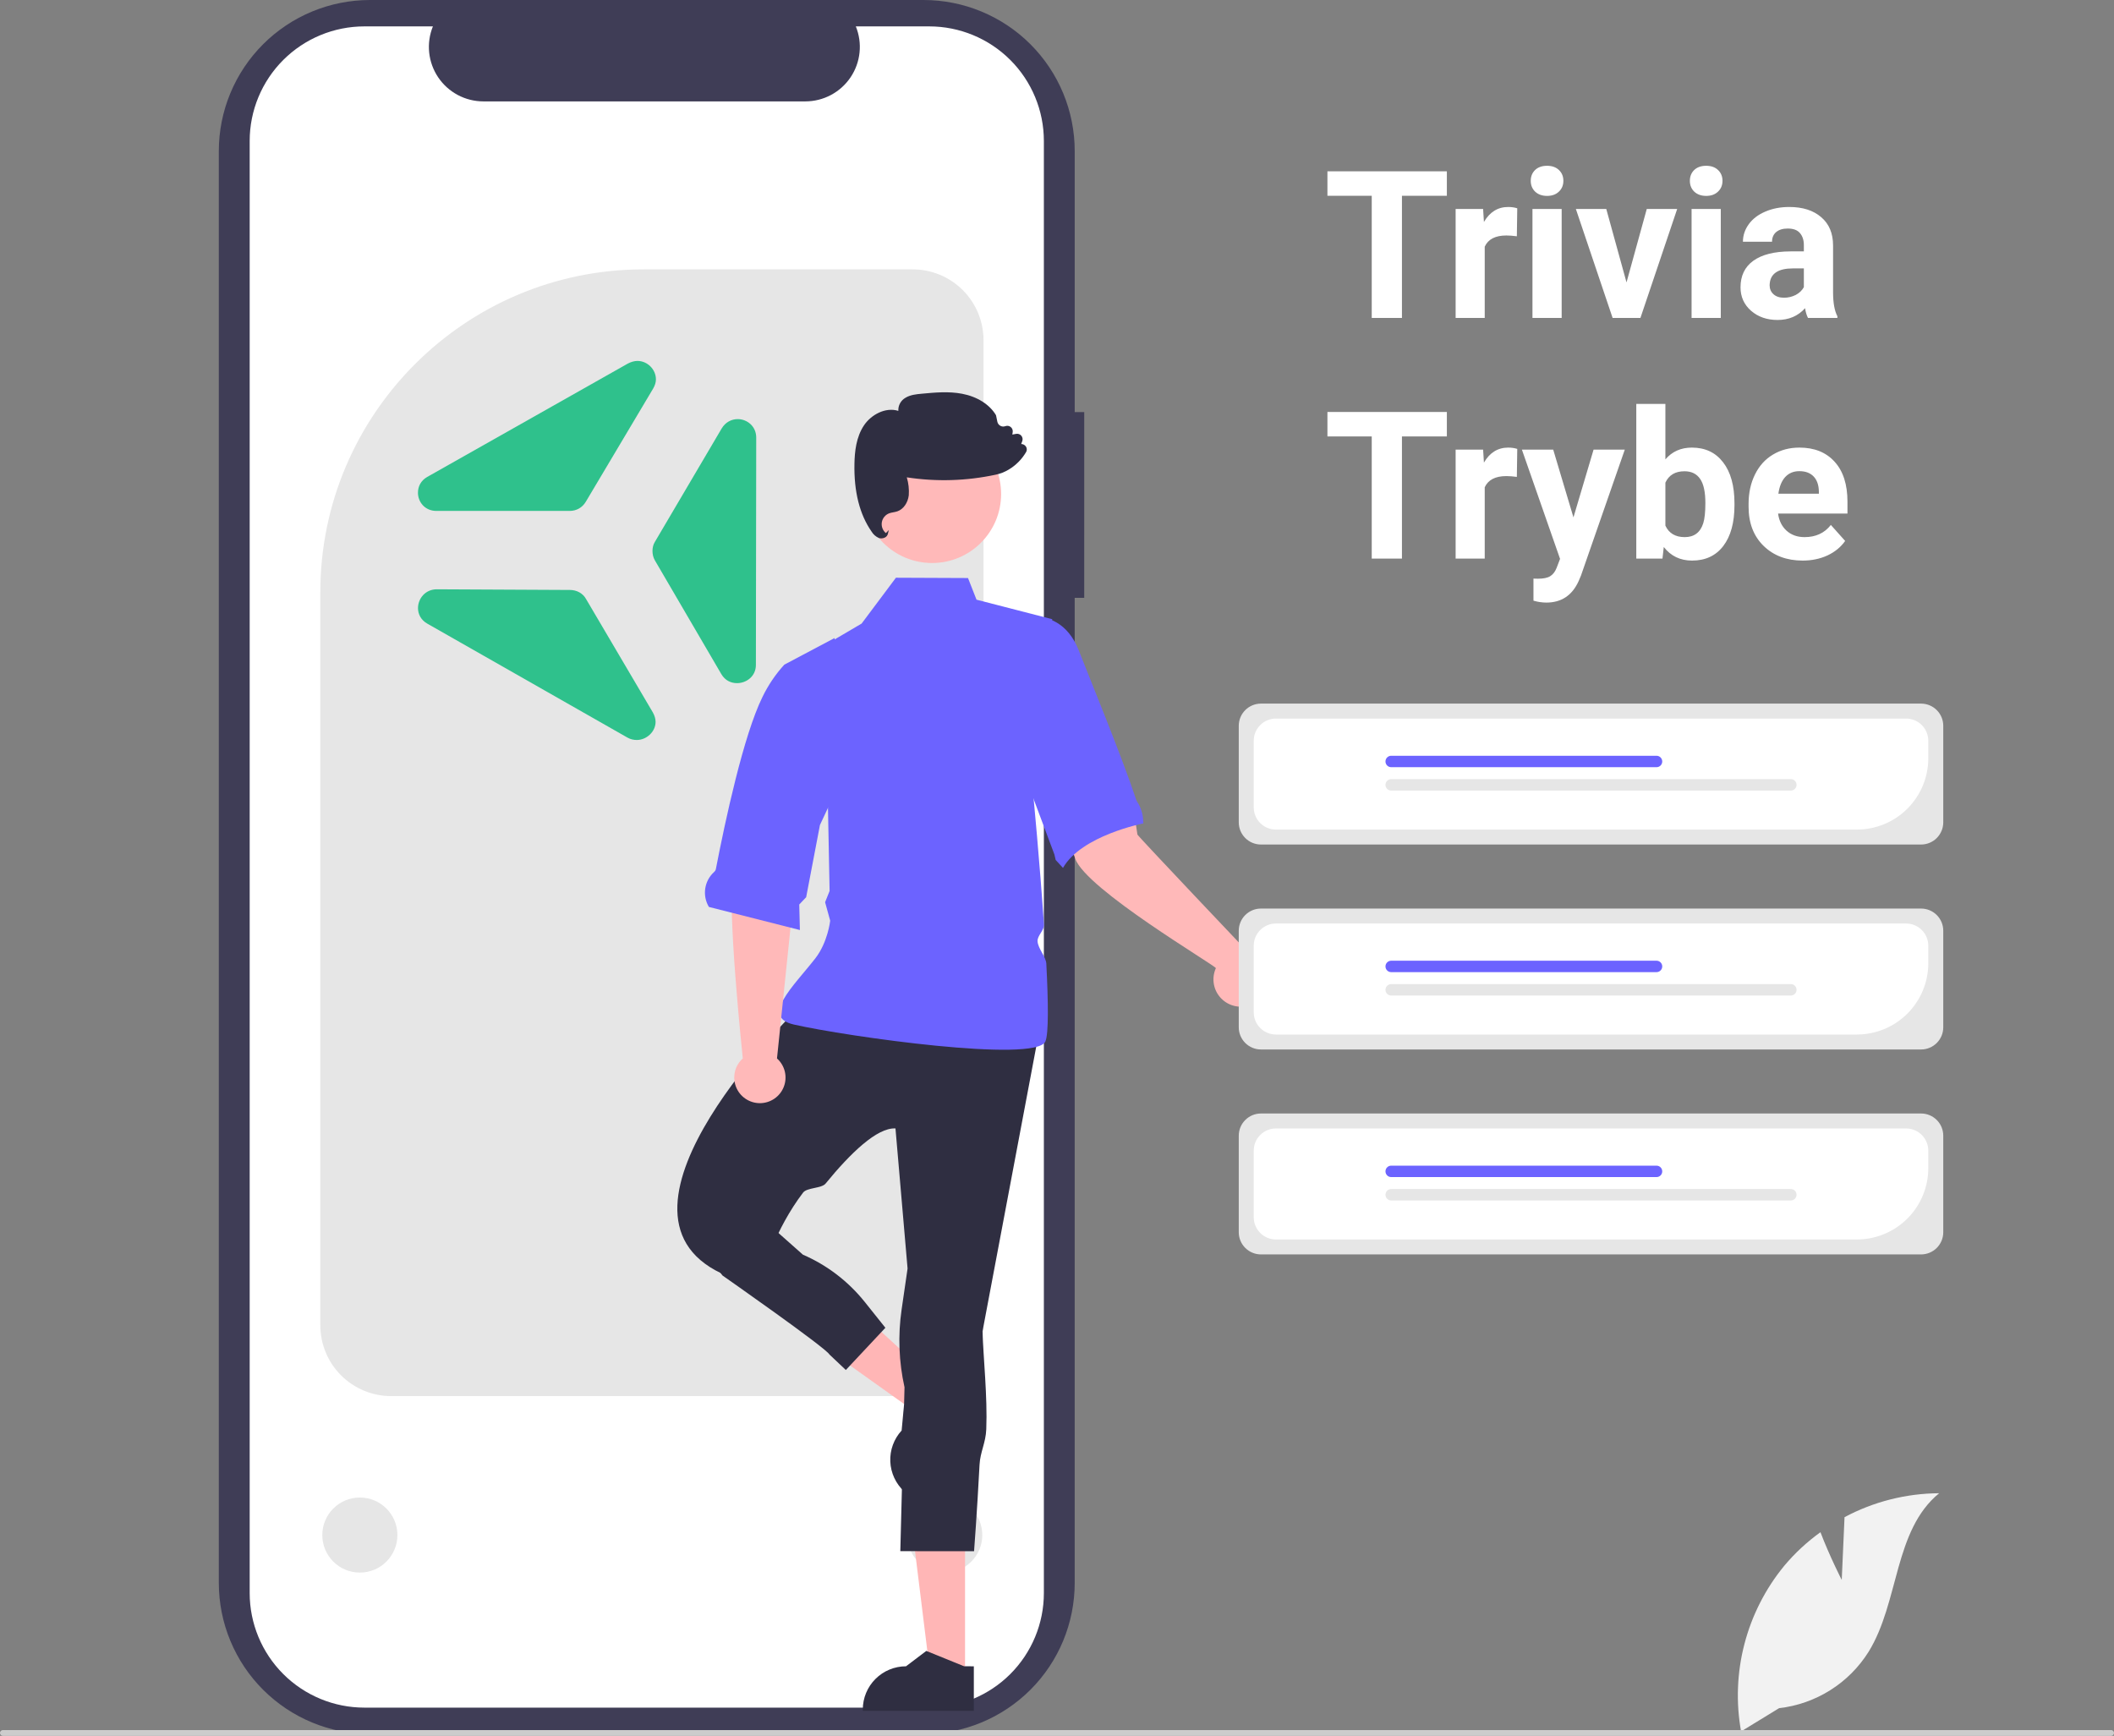 <svg width="246" height="202" viewBox="0 0 246 202" fill="none" xmlns="http://www.w3.org/2000/svg">
<rect x="0" y="0" width="246" height="202" fill="#808080" stroke="none"/>
<g clip-path="url(#clip0_11182_120)">
<path d="M126.169 47.952H125.061V17.579C125.061 12.917 123.207 8.445 119.907 5.149C116.608 1.852 112.132 2.29306e-09 107.466 2.29306e-09H43.058C40.748 -3.72827e-05 38.46 0.455 36.325 1.338C34.19 2.221 32.251 3.516 30.617 5.149C28.983 6.781 27.687 8.719 26.803 10.851C25.919 12.984 25.463 15.27 25.463 17.578V184.206C25.463 186.514 25.919 188.8 26.803 190.933C27.687 193.066 28.983 195.003 30.617 196.636C32.251 198.268 34.19 199.563 36.325 200.446C38.459 201.33 40.747 201.785 43.058 201.785H107.465C112.132 201.785 116.607 199.932 119.906 196.636C123.206 193.339 125.06 188.868 125.06 184.206V69.571H126.168L126.169 47.952Z" fill="#3F3D56"/>
<path d="M121.472 16.401V185.383C121.472 188.917 120.066 192.307 117.565 194.807C115.063 197.307 111.671 198.712 108.133 198.713H42.404C38.864 198.714 35.469 197.309 32.966 194.81C30.463 192.31 29.056 188.919 29.055 185.383V16.401C29.056 12.865 30.463 9.474 32.966 6.975C35.469 4.475 38.864 3.071 42.403 3.071H50.376C49.985 4.033 49.836 5.076 49.942 6.109C50.049 7.142 50.408 8.133 50.987 8.995C51.567 9.857 52.35 10.563 53.267 11.052C54.184 11.541 55.207 11.797 56.246 11.799H93.719C94.759 11.797 95.782 11.541 96.699 11.052C97.616 10.563 98.398 9.857 98.978 8.995C99.558 8.133 99.917 7.142 100.023 6.109C100.13 5.076 99.981 4.033 99.589 3.071H108.13C111.668 3.072 115.061 4.476 117.563 6.975C120.065 9.474 121.471 12.864 121.472 16.399V16.401Z" fill="white"/>
<path d="M106.214 162.461H45.511C43.328 162.459 41.235 161.591 39.691 160.049C38.147 158.506 37.279 156.415 37.276 154.234V68.915C37.276 48.2 54.145 31.347 74.878 31.347H106.214C108.397 31.349 110.49 32.217 112.034 33.759C113.578 35.301 114.446 37.393 114.448 39.574V154.234C114.446 156.415 113.578 158.506 112.034 160.049C110.49 161.591 108.397 162.459 106.214 162.461Z" fill="#E6E6E6"/>
<path d="M41.875 182.999C44.289 182.999 46.245 181.044 46.245 178.632C46.245 176.221 44.289 174.266 41.875 174.266C39.461 174.266 37.505 176.221 37.505 178.632C37.505 181.044 39.461 182.999 41.875 182.999Z" fill="#E6E6E6"/>
<path d="M109.936 182.999C112.35 182.999 114.306 181.044 114.306 178.632C114.306 176.221 112.35 174.266 109.936 174.266C107.523 174.266 105.566 176.221 105.566 178.632C105.566 181.044 107.523 182.999 109.936 182.999Z" fill="#E6E6E6"/>
<path d="M110.529 162.293L107.819 165.243L95.142 156.207L99.141 151.853L110.529 162.293Z" fill="#FFB6B6"/>
<path d="M114.081 164.165L105.346 173.676L105.225 173.565C104.243 172.664 103.659 171.41 103.601 170.079C103.544 168.748 104.018 167.448 104.92 166.466L104.92 166.466L105.197 163.519L109.493 161.487L110.256 160.657L114.081 164.165Z" fill="#2F2E41"/>
<path d="M112.3 195.211L108.293 195.21L106.387 179.769L112.301 179.769L112.3 195.211Z" fill="#FFB6B6"/>
<path d="M113.322 199.091L100.402 199.091V198.928C100.402 197.595 100.932 196.317 101.875 195.375C102.818 194.433 104.097 193.903 105.43 193.903H105.431L107.791 192.114L112.194 193.903L113.322 193.904L113.322 199.091Z" fill="#2F2E41"/>
<path d="M92.95 117.259C92.95 117.259 68.472 140.872 83.947 148.18H88.729C88.729 148.18 90.167 143.079 93.457 138.776C93.909 138.185 95.602 138.305 96.072 137.73C98.943 134.214 102.055 131.194 104.204 131.314L105.611 147.618L104.917 152.397C104.48 155.405 104.595 158.468 105.256 161.435L104.767 180.507L113.349 180.512C113.349 180.512 113.696 176.042 113.986 170.452C114.064 168.954 114.708 167.911 114.77 166.316C114.918 162.495 114.427 158.046 114.333 154.927L120.804 120.632L92.95 117.259Z" fill="#2F2E41"/>
<path d="M104.256 67.229L100.264 72.563L90.698 78.185L96.325 92.802L96.538 103.678L96.015 104.99L96.606 107.139C96.606 107.139 96.333 109.653 94.878 111.52C92.334 114.784 88.448 118.332 92.386 119.226C98.576 120.632 120.522 123.724 121.647 121.194C122.036 120.319 121.988 116.618 121.758 112.152C121.715 111.317 120.792 110.408 120.738 109.533C120.697 108.876 121.528 108.258 121.483 107.592C120.981 100.169 120.24 92.521 120.24 92.521L122.443 72.055L113.633 69.784L112.644 67.265L104.256 67.229Z" fill="#6C63FF"/>
<path d="M82.771 146.778L84.079 148.43C84.079 148.43 96.113 156.841 96.526 157.627L98.428 159.424L103.029 154.51L100.636 151.514C98.721 149.116 96.247 147.223 93.43 146.002V146.002L89.763 142.751L82.771 146.778Z" fill="#2F2E41"/>
<path d="M90.417 123.171L92.608 101.979L93.187 93.258L87.053 92.15C87.053 92.15 86.135 98.145 85.332 101.664C84.539 105.136 86.388 122.705 86.437 123.169C85.986 123.571 85.669 124.101 85.526 124.687C85.383 125.274 85.422 125.89 85.638 126.454C85.853 127.018 86.235 127.504 86.733 127.846C87.23 128.189 87.82 128.372 88.424 128.373C89.029 128.373 89.619 128.19 90.117 127.848C90.615 127.506 90.997 127.021 91.213 126.457C91.429 125.893 91.468 125.277 91.326 124.69C91.184 124.103 90.867 123.574 90.417 123.171V123.171Z" fill="#FFB9B9"/>
<path d="M82.493 105.539L93.081 108.225L93.007 105.255L93.811 104.404L95.416 96L97.72 91.078L97.121 74.245L91.27 77.345L91.263 77.35C90.241 78.473 89.387 79.737 88.726 81.104C86.52 85.584 84.402 95.451 83.293 101.182C83.254 101.302 83.181 101.408 83.082 101.486C82.531 101.991 82.172 102.67 82.065 103.408C81.958 104.146 82.109 104.899 82.493 105.539L82.493 105.539Z" fill="#6C63FF"/>
<path d="M145.369 110.95C145.369 110.95 132.479 97.373 132.359 97.117C131.459 90.285 128.869 87.272 128.481 87.599L121.797 89.913C121.797 89.913 123.785 96.203 125.131 99.939C126.417 103.509 141.242 112.229 141.489 112.66C141.223 113.246 141.142 113.898 141.256 114.531C141.369 115.165 141.673 115.748 142.126 116.205C142.579 116.662 143.16 116.971 143.793 117.091C144.425 117.211 145.079 117.136 145.668 116.877C146.257 116.617 146.753 116.185 147.091 115.637C147.429 115.09 147.593 114.453 147.56 113.81C147.528 113.168 147.301 112.55 146.91 112.04C146.518 111.529 145.981 111.149 145.369 110.95H145.369Z" fill="#FFB9B9"/>
<path d="M116.399 72.523C116.399 72.523 122.961 69.31 125.506 75.62C126.901 79.182 130.469 87.828 132.247 93.15C132.259 93.184 132.275 93.216 132.296 93.245C132.771 93.951 133.028 94.782 133.033 95.633C133.033 95.695 133.039 95.757 133.053 95.817C133.053 95.817 125.842 97.221 123.698 100.997L122.847 100.074L122.696 99.428L116.475 82.844L116.399 72.523Z" fill="#6C63FF"/>
<path d="M223.551 98.276H146.732C146.048 98.275 145.392 98.004 144.908 97.52C144.424 97.036 144.151 96.381 144.151 95.697V84.456C144.151 83.772 144.424 83.117 144.908 82.633C145.392 82.15 146.048 81.878 146.732 81.877H223.551C224.235 81.878 224.891 82.15 225.375 82.633C225.859 83.117 226.132 83.772 226.132 84.456V95.697C226.132 96.381 225.859 97.036 225.375 97.52C224.891 98.004 224.235 98.275 223.551 98.276V98.276Z" fill="#E6E6E6"/>
<path d="M216.087 96.537H148.474C147.79 96.536 147.134 96.264 146.65 95.78C146.166 95.297 145.893 94.641 145.893 93.957V86.198C145.893 85.514 146.166 84.858 146.65 84.375C147.134 83.891 147.79 83.619 148.474 83.618H221.809C222.494 83.619 223.15 83.891 223.634 84.375C224.118 84.858 224.39 85.514 224.391 86.198V88.24C224.389 90.439 223.513 92.548 221.956 94.104C220.399 95.659 218.289 96.534 216.087 96.537V96.537Z" fill="white"/>
<path d="M192.764 89.277H161.889C161.713 89.277 161.543 89.207 161.419 89.082C161.294 88.957 161.224 88.788 161.224 88.612C161.224 88.435 161.294 88.266 161.419 88.141C161.543 88.017 161.713 87.947 161.889 87.947H192.764C192.941 87.947 193.11 88.017 193.235 88.141C193.36 88.266 193.43 88.435 193.43 88.612C193.43 88.788 193.36 88.957 193.235 89.082C193.11 89.207 192.941 89.277 192.764 89.277V89.277Z" fill="#6C63FF"/>
<path d="M208.394 91.998H161.889C161.713 91.998 161.543 91.928 161.419 91.803C161.294 91.678 161.224 91.509 161.224 91.333C161.224 91.156 161.294 90.987 161.419 90.862C161.543 90.737 161.713 90.667 161.889 90.667H208.394C208.571 90.667 208.74 90.737 208.865 90.862C208.99 90.987 209.06 91.156 209.06 91.333C209.06 91.509 208.99 91.678 208.865 91.803C208.74 91.928 208.571 91.998 208.394 91.998V91.998Z" fill="#E6E6E6"/>
<path d="M223.551 122.125H146.732C146.048 122.125 145.392 121.853 144.908 121.369C144.424 120.886 144.151 120.23 144.151 119.546V108.305C144.151 107.622 144.424 106.966 144.908 106.482C145.392 105.999 146.048 105.727 146.732 105.726H223.551C224.235 105.727 224.891 105.999 225.375 106.482C225.859 106.966 226.132 107.622 226.132 108.305V119.546C226.132 120.23 225.859 120.886 225.375 121.369C224.891 121.853 224.235 122.125 223.551 122.125V122.125Z" fill="#E6E6E6"/>
<path d="M216.087 120.386H148.474C147.79 120.385 147.134 120.113 146.65 119.629C146.166 119.146 145.893 118.49 145.893 117.806V110.047C145.893 109.363 146.166 108.707 146.65 108.224C147.134 107.74 147.79 107.468 148.474 107.467H221.809C222.494 107.468 223.15 107.74 223.634 108.224C224.118 108.707 224.39 109.363 224.391 110.047V112.089C224.389 114.289 223.513 116.397 221.956 117.953C220.399 119.508 218.289 120.383 216.087 120.386Z" fill="white"/>
<path d="M192.764 113.126H161.889C161.802 113.126 161.715 113.109 161.635 113.076C161.554 113.042 161.48 112.993 161.419 112.931C161.357 112.87 161.308 112.796 161.274 112.715C161.241 112.635 161.224 112.548 161.224 112.461C161.224 112.374 161.241 112.287 161.274 112.206C161.308 112.126 161.357 112.052 161.419 111.991C161.48 111.929 161.554 111.88 161.635 111.846C161.715 111.813 161.802 111.796 161.889 111.796H192.764C192.941 111.796 193.11 111.866 193.235 111.991C193.36 112.115 193.43 112.284 193.43 112.461C193.43 112.637 193.36 112.807 193.235 112.931C193.11 113.056 192.941 113.126 192.764 113.126V113.126Z" fill="#6C63FF"/>
<path d="M208.394 115.847H161.889C161.802 115.847 161.715 115.83 161.635 115.796C161.554 115.763 161.48 115.714 161.419 115.652C161.357 115.59 161.308 115.517 161.274 115.436C161.241 115.356 161.224 115.269 161.224 115.182C161.224 115.094 161.241 115.008 161.274 114.927C161.308 114.846 161.357 114.773 161.419 114.711C161.48 114.65 161.554 114.601 161.635 114.567C161.715 114.534 161.802 114.517 161.889 114.517H208.394C208.571 114.517 208.74 114.587 208.865 114.711C208.99 114.836 209.06 115.005 209.06 115.182C209.06 115.358 208.99 115.527 208.865 115.652C208.74 115.777 208.571 115.847 208.394 115.847V115.847Z" fill="#E6E6E6"/>
<path d="M223.551 145.975H146.732C146.048 145.974 145.392 145.702 144.908 145.218C144.424 144.735 144.151 144.079 144.151 143.395V132.155C144.151 131.471 144.424 130.815 144.908 130.332C145.392 129.848 146.048 129.576 146.732 129.575H223.551C224.235 129.576 224.891 129.848 225.375 130.332C225.859 130.815 226.132 131.471 226.132 132.155V143.395C226.132 144.079 225.859 144.735 225.375 145.218C224.891 145.702 224.235 145.974 223.551 145.975V145.975Z" fill="#E6E6E6"/>
<path d="M216.087 144.235H148.474C147.79 144.234 147.134 143.962 146.65 143.478C146.166 142.995 145.893 142.339 145.893 141.655V133.896C145.893 133.212 146.166 132.556 146.65 132.073C147.134 131.589 147.79 131.317 148.474 131.317H221.809C222.494 131.317 223.15 131.589 223.634 132.073C224.118 132.556 224.39 133.212 224.391 133.896V135.938C224.389 138.138 223.513 140.247 221.956 141.802C220.399 143.357 218.289 144.232 216.087 144.235Z" fill="white"/>
<path d="M192.764 136.975H161.889C161.713 136.975 161.543 136.905 161.419 136.781C161.294 136.656 161.224 136.487 161.224 136.31C161.224 136.134 161.294 135.965 161.419 135.84C161.543 135.715 161.713 135.645 161.889 135.645H192.764C192.941 135.645 193.11 135.715 193.235 135.84C193.36 135.965 193.43 136.134 193.43 136.31C193.43 136.487 193.36 136.656 193.235 136.781C193.11 136.905 192.941 136.975 192.764 136.975Z" fill="#6C63FF"/>
<path d="M208.394 139.696H161.889C161.713 139.696 161.543 139.626 161.419 139.501C161.294 139.377 161.224 139.207 161.224 139.031C161.224 138.854 161.294 138.685 161.419 138.56C161.543 138.436 161.713 138.366 161.889 138.366H208.394C208.571 138.366 208.74 138.436 208.865 138.56C208.99 138.685 209.06 138.854 209.06 139.031C209.06 139.207 208.99 139.377 208.865 139.501C208.74 139.626 208.571 139.696 208.394 139.696V139.696Z" fill="#E6E6E6"/>
<path d="M108.462 65.516C112.899 65.516 116.496 61.923 116.496 57.489C116.496 53.056 112.899 49.462 108.462 49.462C104.024 49.462 100.427 53.056 100.427 57.489C100.427 61.923 104.024 65.516 108.462 65.516Z" fill="#FFB9B9"/>
<path d="M102.554 62.652C102.458 62.652 102.362 62.637 102.271 62.606C101.912 62.449 101.612 62.183 101.414 61.846C100.031 59.858 99.363 57.208 99.429 53.969C99.457 52.599 99.612 50.846 100.573 49.45C101.381 48.276 103.015 47.344 104.537 47.812C104.52 47.507 104.588 47.204 104.733 46.936C104.878 46.668 105.094 46.446 105.359 46.293C105.935 45.94 106.63 45.876 107.242 45.818C108.789 45.673 110.387 45.523 111.953 45.82C113.709 46.153 115.145 47.057 115.892 48.301L115.907 48.34L116.059 49.077C116.08 49.176 116.121 49.269 116.182 49.351C116.242 49.432 116.319 49.5 116.407 49.549C116.496 49.597 116.594 49.627 116.695 49.634C116.796 49.641 116.897 49.626 116.992 49.591C117.096 49.552 117.207 49.541 117.317 49.558C117.426 49.576 117.528 49.621 117.614 49.69C117.701 49.76 117.767 49.85 117.808 49.953C117.848 50.056 117.861 50.167 117.845 50.276L117.803 50.569L118.244 50.487C118.355 50.466 118.469 50.475 118.575 50.513C118.681 50.551 118.775 50.616 118.847 50.702C118.92 50.788 118.968 50.891 118.987 51.002C119.007 51.112 118.996 51.226 118.958 51.332L118.833 51.669C118.924 51.669 119.014 51.689 119.098 51.725C119.182 51.762 119.257 51.816 119.319 51.883C119.408 51.979 119.465 52.101 119.48 52.231C119.495 52.361 119.468 52.493 119.402 52.606C118.909 53.45 118.209 54.154 117.368 54.652C116.908 54.928 116.405 55.126 115.881 55.236C112.475 55.97 108.963 56.076 105.52 55.547C105.724 56.226 105.802 56.936 105.751 57.643C105.641 58.526 105.122 59.256 104.428 59.501C104.27 59.552 104.109 59.591 103.945 59.617C103.788 59.641 103.634 59.679 103.483 59.729C103.26 59.811 103.063 59.95 102.911 60.133C102.759 60.315 102.658 60.534 102.617 60.768C102.577 61.002 102.6 61.242 102.682 61.465C102.765 61.688 102.905 61.885 103.088 62.036L103.43 61.68L103.318 62.132C103.295 62.221 103.254 62.303 103.197 62.374C103.139 62.445 103.068 62.503 102.987 62.545C102.854 62.616 102.705 62.653 102.554 62.652Z" fill="#2F2E41"/>
<path d="M214.318 183.853L214.643 176.551C218.031 174.741 221.811 173.785 225.653 173.766C220.365 178.086 221.026 186.412 217.44 192.221C216.308 194.024 214.785 195.55 212.982 196.684C211.18 197.819 209.145 198.534 207.029 198.776L202.603 201.483C201.996 198.101 202.13 194.628 202.996 191.303C203.862 187.977 205.439 184.879 207.618 182.221C208.856 180.742 210.275 179.425 211.842 178.3C212.902 181.092 214.318 183.853 214.318 183.853Z" fill="#F2F2F2"/>
<path d="M246 201.662C246 201.707 245.991 201.751 245.975 201.792C245.958 201.833 245.933 201.87 245.901 201.901C245.87 201.933 245.832 201.958 245.791 201.975C245.75 201.992 245.706 202 245.662 202H0.338C0.248 202 0.162 201.964 0.099 201.901C0.036 201.838 0 201.752 0 201.662C0 201.573 0.036 201.487 0.099 201.423C0.162 201.36 0.248 201.324 0.338 201.324H245.662C245.706 201.324 245.75 201.333 245.791 201.35C245.832 201.367 245.87 201.392 245.901 201.423C245.933 201.454 245.958 201.492 245.975 201.533C245.991 201.574 246 201.618 246 201.662Z" fill="#CCCCCC"/>
<path d="M168.367 22.785H163.141V37H159.625V22.785H154.469V19.938H168.367V22.785ZM176.512 27.496C176.051 27.434 175.645 27.402 175.293 27.402C174.012 27.402 173.172 27.836 172.773 28.703V37H169.387V24.32H172.586L172.68 25.832C173.359 24.668 174.301 24.086 175.504 24.086C175.879 24.086 176.23 24.137 176.559 24.238L176.512 27.496ZM181.727 37H178.328V24.32H181.727V37ZM178.129 21.039C178.129 20.531 178.297 20.113 178.633 19.785C178.977 19.457 179.441 19.293 180.027 19.293C180.605 19.293 181.066 19.457 181.41 19.785C181.754 20.113 181.926 20.531 181.926 21.039C181.926 21.555 181.75 21.977 181.398 22.305C181.055 22.633 180.598 22.797 180.027 22.797C179.457 22.797 178.996 22.633 178.645 22.305C178.301 21.977 178.129 21.555 178.129 21.039ZM189.273 32.863L191.629 24.32H195.168L190.891 37H187.656L183.379 24.32H186.918L189.273 32.863ZM200.242 37H196.844V24.32H200.242V37ZM196.645 21.039C196.645 20.531 196.812 20.113 197.148 19.785C197.492 19.457 197.957 19.293 198.543 19.293C199.121 19.293 199.582 19.457 199.926 19.785C200.27 20.113 200.441 20.531 200.441 21.039C200.441 21.555 200.266 21.977 199.914 22.305C199.57 22.633 199.113 22.797 198.543 22.797C197.973 22.797 197.512 22.633 197.16 22.305C196.816 21.977 196.645 21.555 196.645 21.039ZM210.391 37C210.234 36.695 210.121 36.316 210.051 35.863C209.23 36.777 208.164 37.234 206.852 37.234C205.609 37.234 204.578 36.875 203.758 36.156C202.945 35.438 202.539 34.531 202.539 33.438C202.539 32.094 203.035 31.062 204.027 30.344C205.027 29.625 206.469 29.262 208.352 29.254H209.91V28.527C209.91 27.941 209.758 27.473 209.453 27.121C209.156 26.77 208.684 26.594 208.035 26.594C207.465 26.594 207.016 26.73 206.688 27.004C206.367 27.277 206.207 27.652 206.207 28.129H202.82C202.82 27.395 203.047 26.715 203.5 26.09C203.953 25.465 204.594 24.977 205.422 24.625C206.25 24.266 207.18 24.086 208.211 24.086C209.773 24.086 211.012 24.48 211.926 25.27C212.848 26.051 213.309 27.152 213.309 28.574V34.07C213.316 35.273 213.484 36.184 213.812 36.801V37H210.391ZM207.59 34.645C208.09 34.645 208.551 34.535 208.973 34.316C209.395 34.09 209.707 33.789 209.91 33.414V31.234H208.645C206.949 31.234 206.047 31.82 205.938 32.992L205.926 33.191C205.926 33.613 206.074 33.961 206.371 34.234C206.668 34.508 207.074 34.645 207.59 34.645ZM168.367 50.785H163.141V65H159.625V50.785H154.469V47.938H168.367V50.785ZM176.512 55.496C176.051 55.434 175.645 55.402 175.293 55.402C174.012 55.402 173.172 55.836 172.773 56.703V65H169.387V52.32H172.586L172.68 53.832C173.359 52.668 174.301 52.086 175.504 52.086C175.879 52.086 176.23 52.137 176.559 52.238L176.512 55.496ZM183.098 60.207L185.441 52.32H189.074L183.977 66.969L183.695 67.637C182.938 69.293 181.688 70.121 179.945 70.121C179.453 70.121 178.953 70.047 178.445 69.898V67.332L178.961 67.344C179.602 67.344 180.078 67.246 180.391 67.051C180.711 66.856 180.961 66.531 181.141 66.078L181.539 65.035L177.098 52.32H180.742L183.098 60.207ZM201.836 58.777C201.836 60.809 201.402 62.395 200.535 63.535C199.668 64.668 198.457 65.234 196.902 65.234C195.527 65.234 194.43 64.707 193.609 63.652L193.457 65H190.41V47H193.797V53.457C194.578 52.543 195.605 52.086 196.879 52.086C198.426 52.086 199.637 52.656 200.512 53.797C201.395 54.93 201.836 56.527 201.836 58.59V58.777ZM198.449 58.531C198.449 57.25 198.246 56.316 197.84 55.73C197.434 55.137 196.828 54.84 196.023 54.84C194.945 54.84 194.203 55.281 193.797 56.164V61.168C194.211 62.059 194.961 62.504 196.047 62.504C197.141 62.504 197.859 61.965 198.203 60.887C198.367 60.371 198.449 59.586 198.449 58.531ZM209.77 65.234C207.91 65.234 206.395 64.664 205.223 63.523C204.059 62.383 203.477 60.863 203.477 58.965V58.637C203.477 57.363 203.723 56.227 204.215 55.227C204.707 54.219 205.402 53.445 206.301 52.906C207.207 52.359 208.238 52.086 209.395 52.086C211.129 52.086 212.492 52.633 213.484 53.727C214.484 54.82 214.984 56.371 214.984 58.379V59.762H206.91C207.02 60.59 207.348 61.254 207.895 61.754C208.449 62.254 209.148 62.504 209.992 62.504C211.297 62.504 212.316 62.031 213.051 61.086L214.715 62.949C214.207 63.668 213.52 64.231 212.652 64.637C211.785 65.035 210.824 65.234 209.77 65.234ZM209.383 54.828C208.711 54.828 208.164 55.055 207.742 55.508C207.328 55.961 207.062 56.609 206.945 57.453H211.656V57.184C211.641 56.434 211.438 55.855 211.047 55.449C210.656 55.035 210.102 54.828 209.383 54.828Z" fill="white"/>
<path d="M76.207 65.21L83.936 78.44C84.375 79.185 85.05 79.496 85.769 79.496C86.843 79.496 87.961 78.713 87.961 77.382L88 50.924C88 49.593 86.925 48.771 85.847 48.771C85.129 48.771 84.414 49.124 83.976 49.865L76.207 63.057C76.009 63.371 75.927 63.763 75.927 64.113C75.93 64.507 76.009 64.857 76.207 65.21Z" fill="#2FC18C"/>
<path d="M68.2 69.711L75.969 82.902C76.167 83.255 76.289 83.647 76.289 83.997C76.289 85.133 75.254 86.111 74.097 86.111C73.738 86.111 73.379 86.034 73.022 85.836L49.716 72.567C48.958 72.136 48.641 71.431 48.641 70.767C48.641 69.672 49.478 68.575 50.833 68.575L66.331 68.653C67.123 68.655 67.841 69.047 68.2 69.711Z" fill="#2FC18C"/>
<path d="M66.288 59.456H50.788C49.433 59.456 48.636 58.4 48.636 57.342C48.636 56.636 48.955 55.933 49.71 55.503L73.056 42.311C73.418 42.117 73.817 42 74.176 42C75.333 42 76.328 42.978 76.328 44.153C76.328 44.506 76.209 44.859 76.009 45.209L68.161 58.4C67.762 59.065 67.083 59.456 66.288 59.456Z" fill="#2FC18C"/>
</g>
<defs>
<clipPath id="clip0_11182_120">
<rect width="246" height="202" fill="white"/>
</clipPath>
</defs>
</svg>
